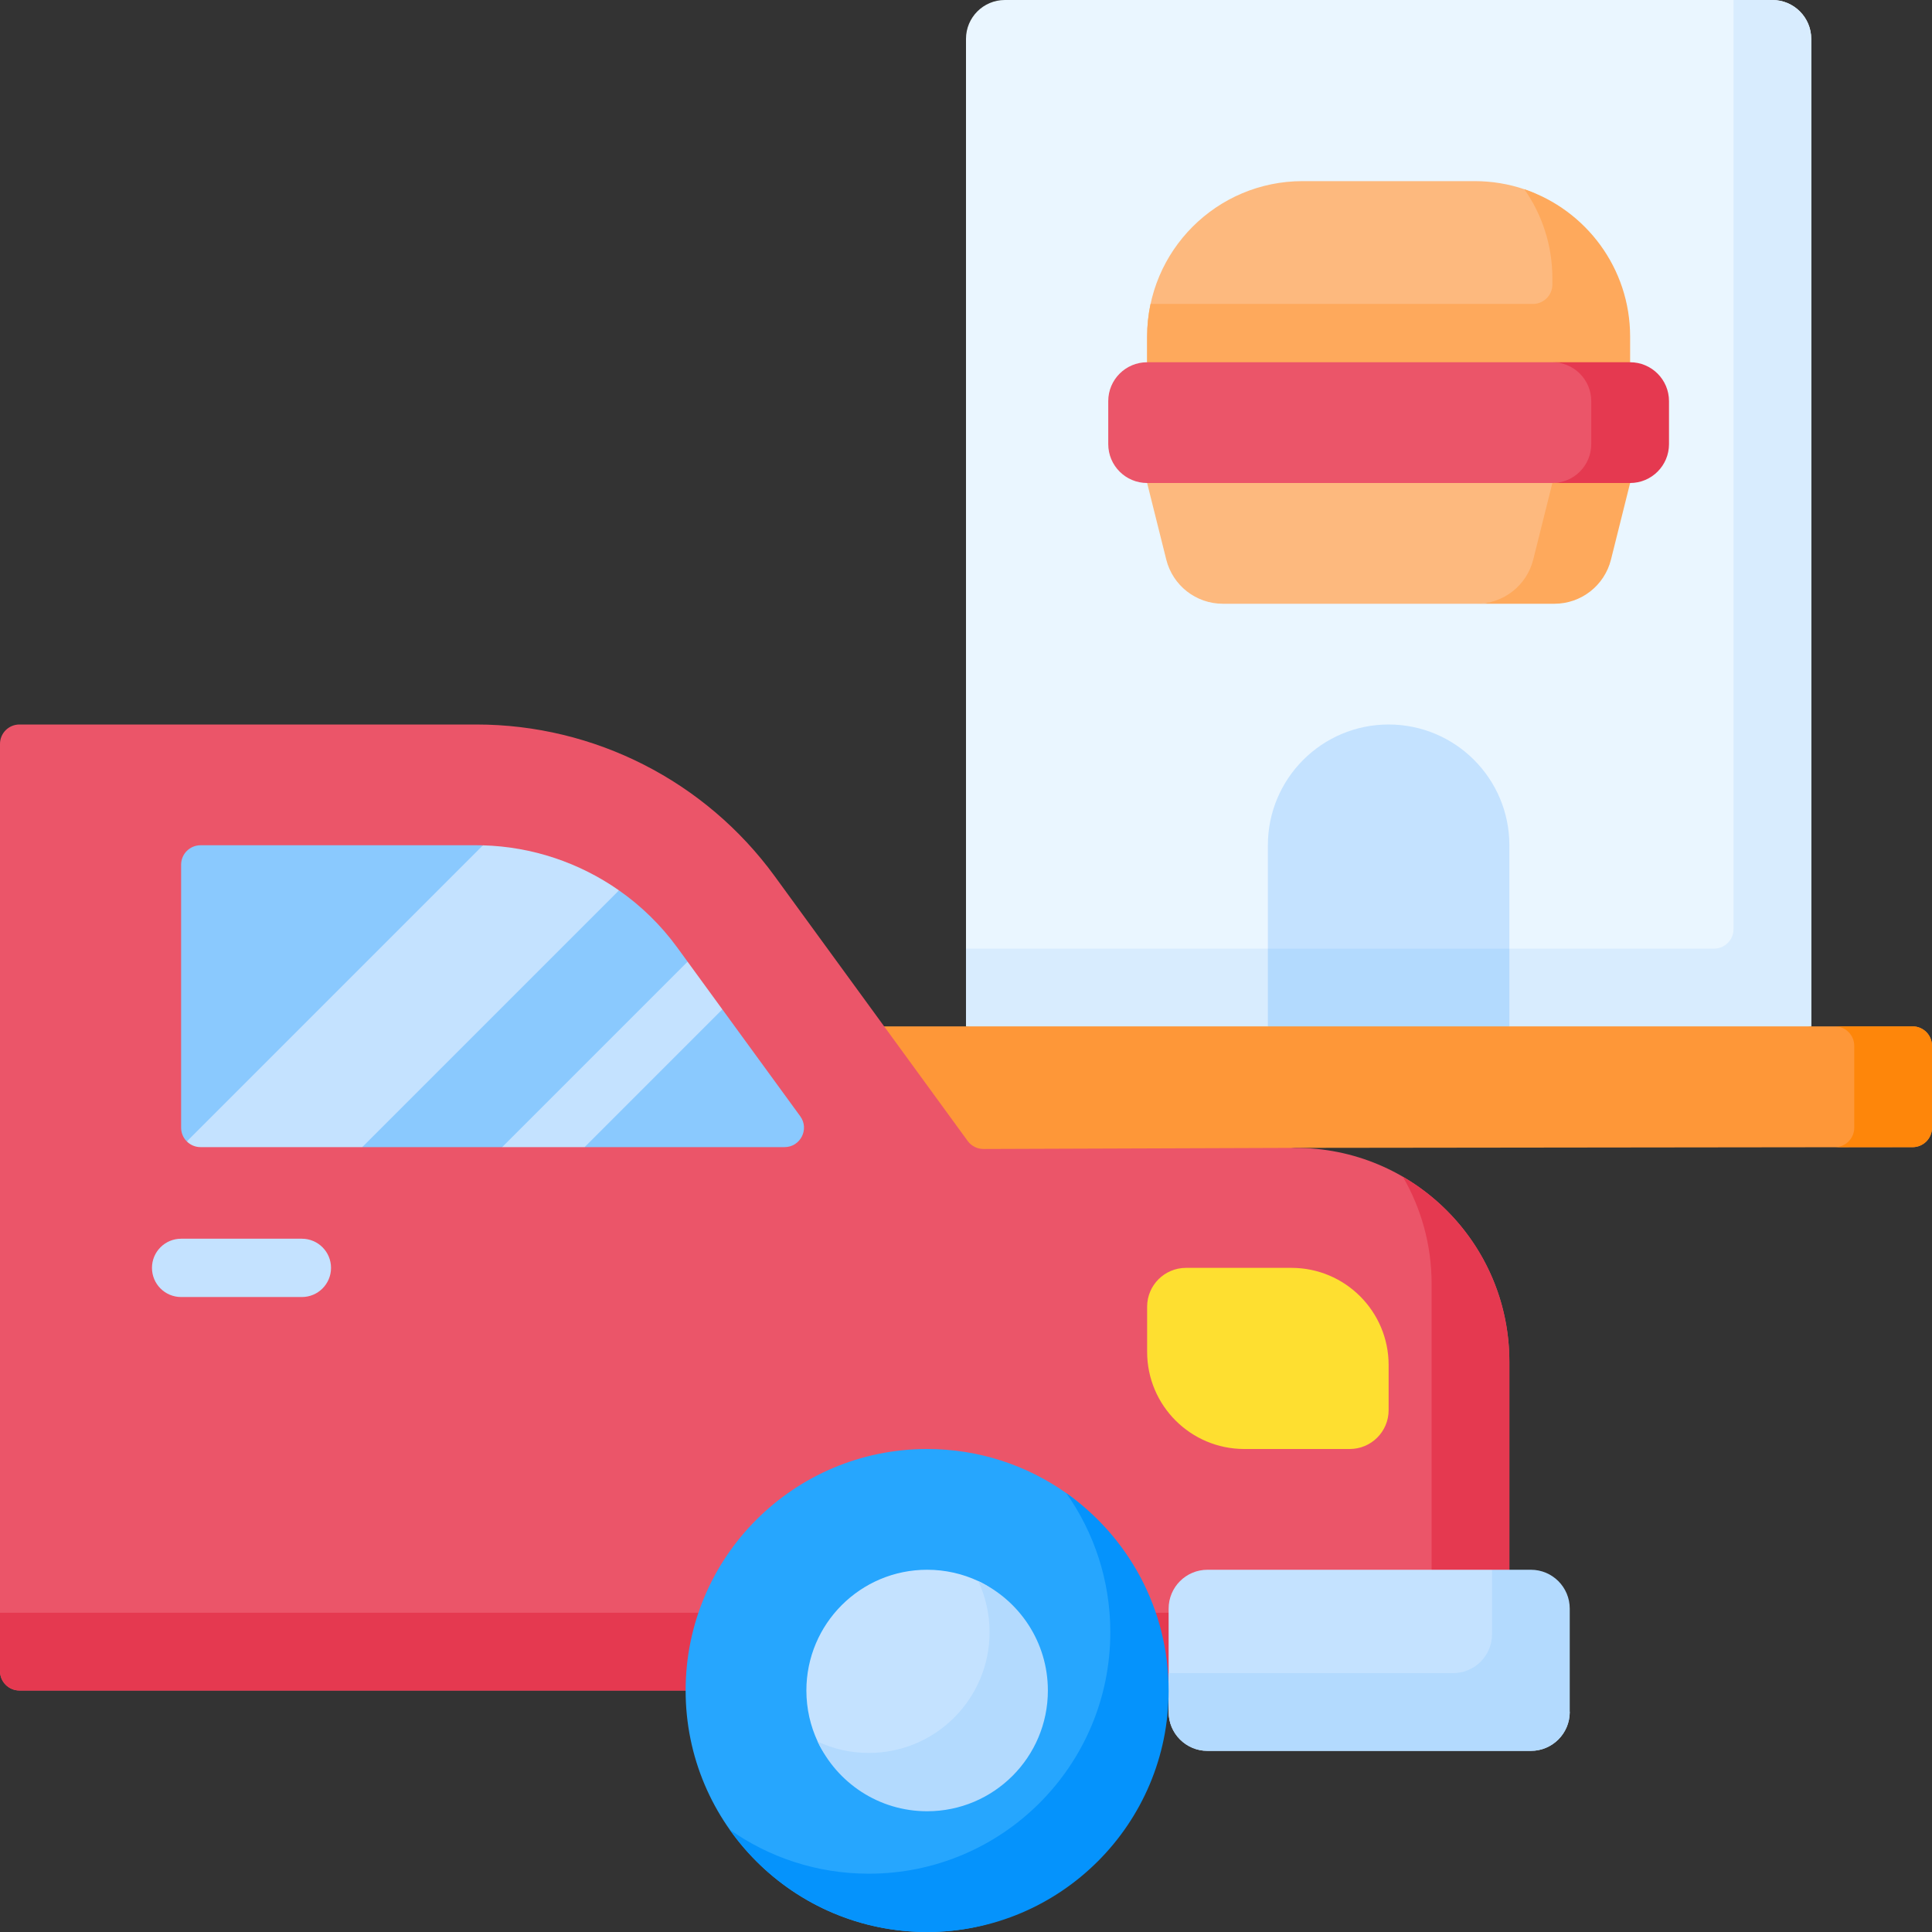 <svg id="Layer_1" enable-background="new 0 0 512 512" viewBox="0 0 512 512" xmlns="http://www.w3.org/2000/svg"><rect x="0" y="0" width="512" height="512" fill="#333333" stroke="none"/><g><path d="m469.698 0h-203.396c-5.69 0-10.302 4.612-10.302 10.302v261.698l112 16 112-16v-261.698c0-5.69-4.612-10.302-10.302-10.302z" fill="#eaf6ff"/><path d="m469.698 0h-10.302v246.245c0 2.845-2.306 5.151-5.151 5.151h-198.245v20.604l112 16 112-16v-261.698c0-5.69-4.612-10.302-10.302-10.302z" fill="#d8ecfe"/><path d="m368 192c-17.673 0-32 14.327-32 32v27.396l32 36.604 32-36.604v-27.396c0-17.673-14.327-32-32-32z" fill="#c4e2ff"/><path d="m400 251.396h-64v20.604l32 16 32-16z" fill="#b3dafe"/><path d="m506.855 304.006-163.714.194-119.141 15.8v-48h282.849c2.845 0 5.151 2.306 5.151 5.151v21.704c0 2.843-2.302 5.148-5.145 5.151z" fill="#fe9738"/><path d="m506.849 272h-20.604c2.845 0 5.151 2.306 5.151 5.151v21.704c0 2.842-2.302 5.148-5.145 5.151h20.604c2.843-.003 5.145-2.308 5.145-5.151v-21.704c0-2.845-2.306-5.151-5.151-5.151z" fill="#fe860a"/><path d="m256.45 302.374-51.134-70.153c-18.421-25.274-47.812-40.221-79.087-40.221h-121.078c-2.845 0-5.151 2.306-5.151 5.151v245.698c0 2.845 2.306 5.151 5.151 5.151h394.849v-87.14c0-31.37-25.489-56.77-56.859-56.66l-82.51.291c-1.652.006-3.207-.782-4.181-2.117z" fill="#eb5569"/><path d="m371.763 311.834c4.854 8.354 7.634 18.062 7.634 28.422v87.14h-379.397v15.453c0 2.845 2.306 5.151 5.151 5.151h394.849v-87.14c0-20.939-11.356-39.218-28.237-49.026z" fill="#e53950"/><path d="m126.228 224h-73.077c-2.845 0-5.151 2.306-5.151 5.151v69.698c0 1.422.576 2.71 1.509 3.642l46.491-30.491 31.976-47.976c-.582-.016-1.164-.024-1.748-.024z" fill="#8ac9fe"/><path d="m212.071 295.815-20.641-28.318-10.001.211.787-12.852-2.759-3.786c-4.311-5.915-9.542-10.999-15.416-15.111l-52.041 36.041-16 32h37.072l17.757-8 4.098 8h52.981c4.213 0 6.645-4.781 4.163-8.185z" fill="#8ac9fe"/><path d="m127.976 224.024-78.467 78.467c.932.932 2.22 1.509 3.642 1.509h42.849l68.04-68.04c-10.49-7.343-23.033-11.587-36.064-11.936z" fill="#c4e2ff"/><path d="m405.698 464c5.69 0 10.302-4.612 10.302-10.302l-20.604-37.698h-75.396c-5.69 0-10.302 4.612-10.302 10.302v27.396c0 5.69 4.612 10.302 10.302 10.302z" fill="#c4e2ff"/><path d="m405.698 416h-10.302v17.095c0 5.69-4.612 10.302-10.302 10.302h-75.396v10.302c0 5.69 4.612 10.302 10.302 10.302h85.698c5.69 0 10.302-4.612 10.302-10.302v-27.396c0-5.691-4.612-10.303-10.302-10.303z" fill="#b3dafe"/><path d="m304 448c0 35.346-22.956 64-58.302 64s-64-28.654-64-64 28.654-64 64-64c13.728 0 26.446 4.322 36.868 11.679 16.413 11.587 21.434 30.702 21.434 52.321z" fill="#26a6fe"/><path d="m282.566 395.68c7.357 10.422 11.68 23.14 11.68 36.868 0 35.346-28.654 64-64 64-13.728 0-26.445-4.322-36.868-11.68 11.587 16.413 30.701 27.132 52.32 27.132 35.346 0 64-28.654 64-64 0-21.619-10.719-40.734-27.132-52.32z" fill="#0593fc"/><path d="m272.004 448.367c0 17.673-8.632 26.193-26.305 26.193-12.831 0-23.898-2.112-29-13.013-1.925-4.114-3-8.705-3-13.547 0-17.673 14.327-32 32-32 4.842 0 9.433 1.075 13.547 3 10.9 5.102 12.758 16.536 12.758 29.367z" fill="#c4e2ff"/><path d="m259.245 419c1.925 4.114 3.001 8.705 3.001 13.547 0 17.673-14.327 32-32 32-4.842 0-9.433-1.075-13.547-3 5.101 10.901 16.169 18.453 29 18.453 17.673 0 32-14.327 32-32-.001-12.831-7.553-23.898-18.454-29z" fill="#b3dafe"/><path d="m329.755 384c-14.224 0-25.755-11.531-25.755-25.755v-11.944c0-5.69 4.612-10.302 10.302-10.302h27.944c14.223.001 25.754 11.532 25.754 25.756v11.944c0 5.69-4.612 10.302-10.302 10.302h-27.943z" fill="#fedf30"/><path d="m80 343.726h-32c-4.268 0-7.726-3.459-7.726-7.726s3.459-7.726 7.726-7.726h32c4.268 0 7.726 3.459 7.726 7.726s-3.458 7.726-7.726 7.726z" fill="#c4e2ff"/><path d="m133.072 304h21.856l36.502-36.503-9.214-12.641z" fill="#c4e2ff"/><path d="m432 96-64 20.604-64-20.604v-6.793c0-22.758 18.449-41.207 41.207-41.207h45.586c4.609 0 9.041.757 13.178 2.152 16.295 5.497 13.625 21.623 13.625 39.773z" fill="#fdb97e"/><path d="m403.971 50.152c4.679 6.685 7.425 14.823 7.425 23.602v1.642c0 2.845-2.306 5.151-5.151 5.151h-101.333c-.597 2.792-.912 5.689-.912 8.66v6.793l64 20.604 64-20.604v-6.793c0-18.149-11.734-33.558-28.029-39.055z" fill="#fea95c"/><path d="m324.065 160h67.266c7.091 0 24.912-5.547 26.632-12.426l14.037-19.574-64-20.604-64 20.604 5.074 20.295c1.72 6.879 7.9 11.705 14.991 11.705z" fill="#fdb97e"/><path d="m368 107.396-10.302 3.316 53.698 17.288-5.074 20.295c-1.72 6.879-7.901 11.705-14.991 11.705h20.604c7.091 0 13.272-4.826 14.991-11.705l5.074-20.295z" fill="#fea95c"/><path d="m411.396 128h-107.396c-5.69 0-10.302-4.612-10.302-10.302v-11.396c0-5.69 4.612-10.302 10.302-10.302h107.396c5.69 0 23.457 4.612 23.457 10.302v11.396c.001 5.69-17.767 10.302-23.457 10.302z" fill="#eb5569"/><path d="m432 96h-20.604c5.689 0 10.302 4.612 10.302 10.302v11.396c0 5.69-4.612 10.302-10.302 10.302h20.604c5.69 0 10.302-4.612 10.302-10.302v-11.396c0-5.69-4.612-10.302-10.302-10.302z" fill="#e53950"/></g><g/><g/><g/><g/><g/><g/><g/><g/><g/><g/><g/><g/><g/><g/><g/></svg>